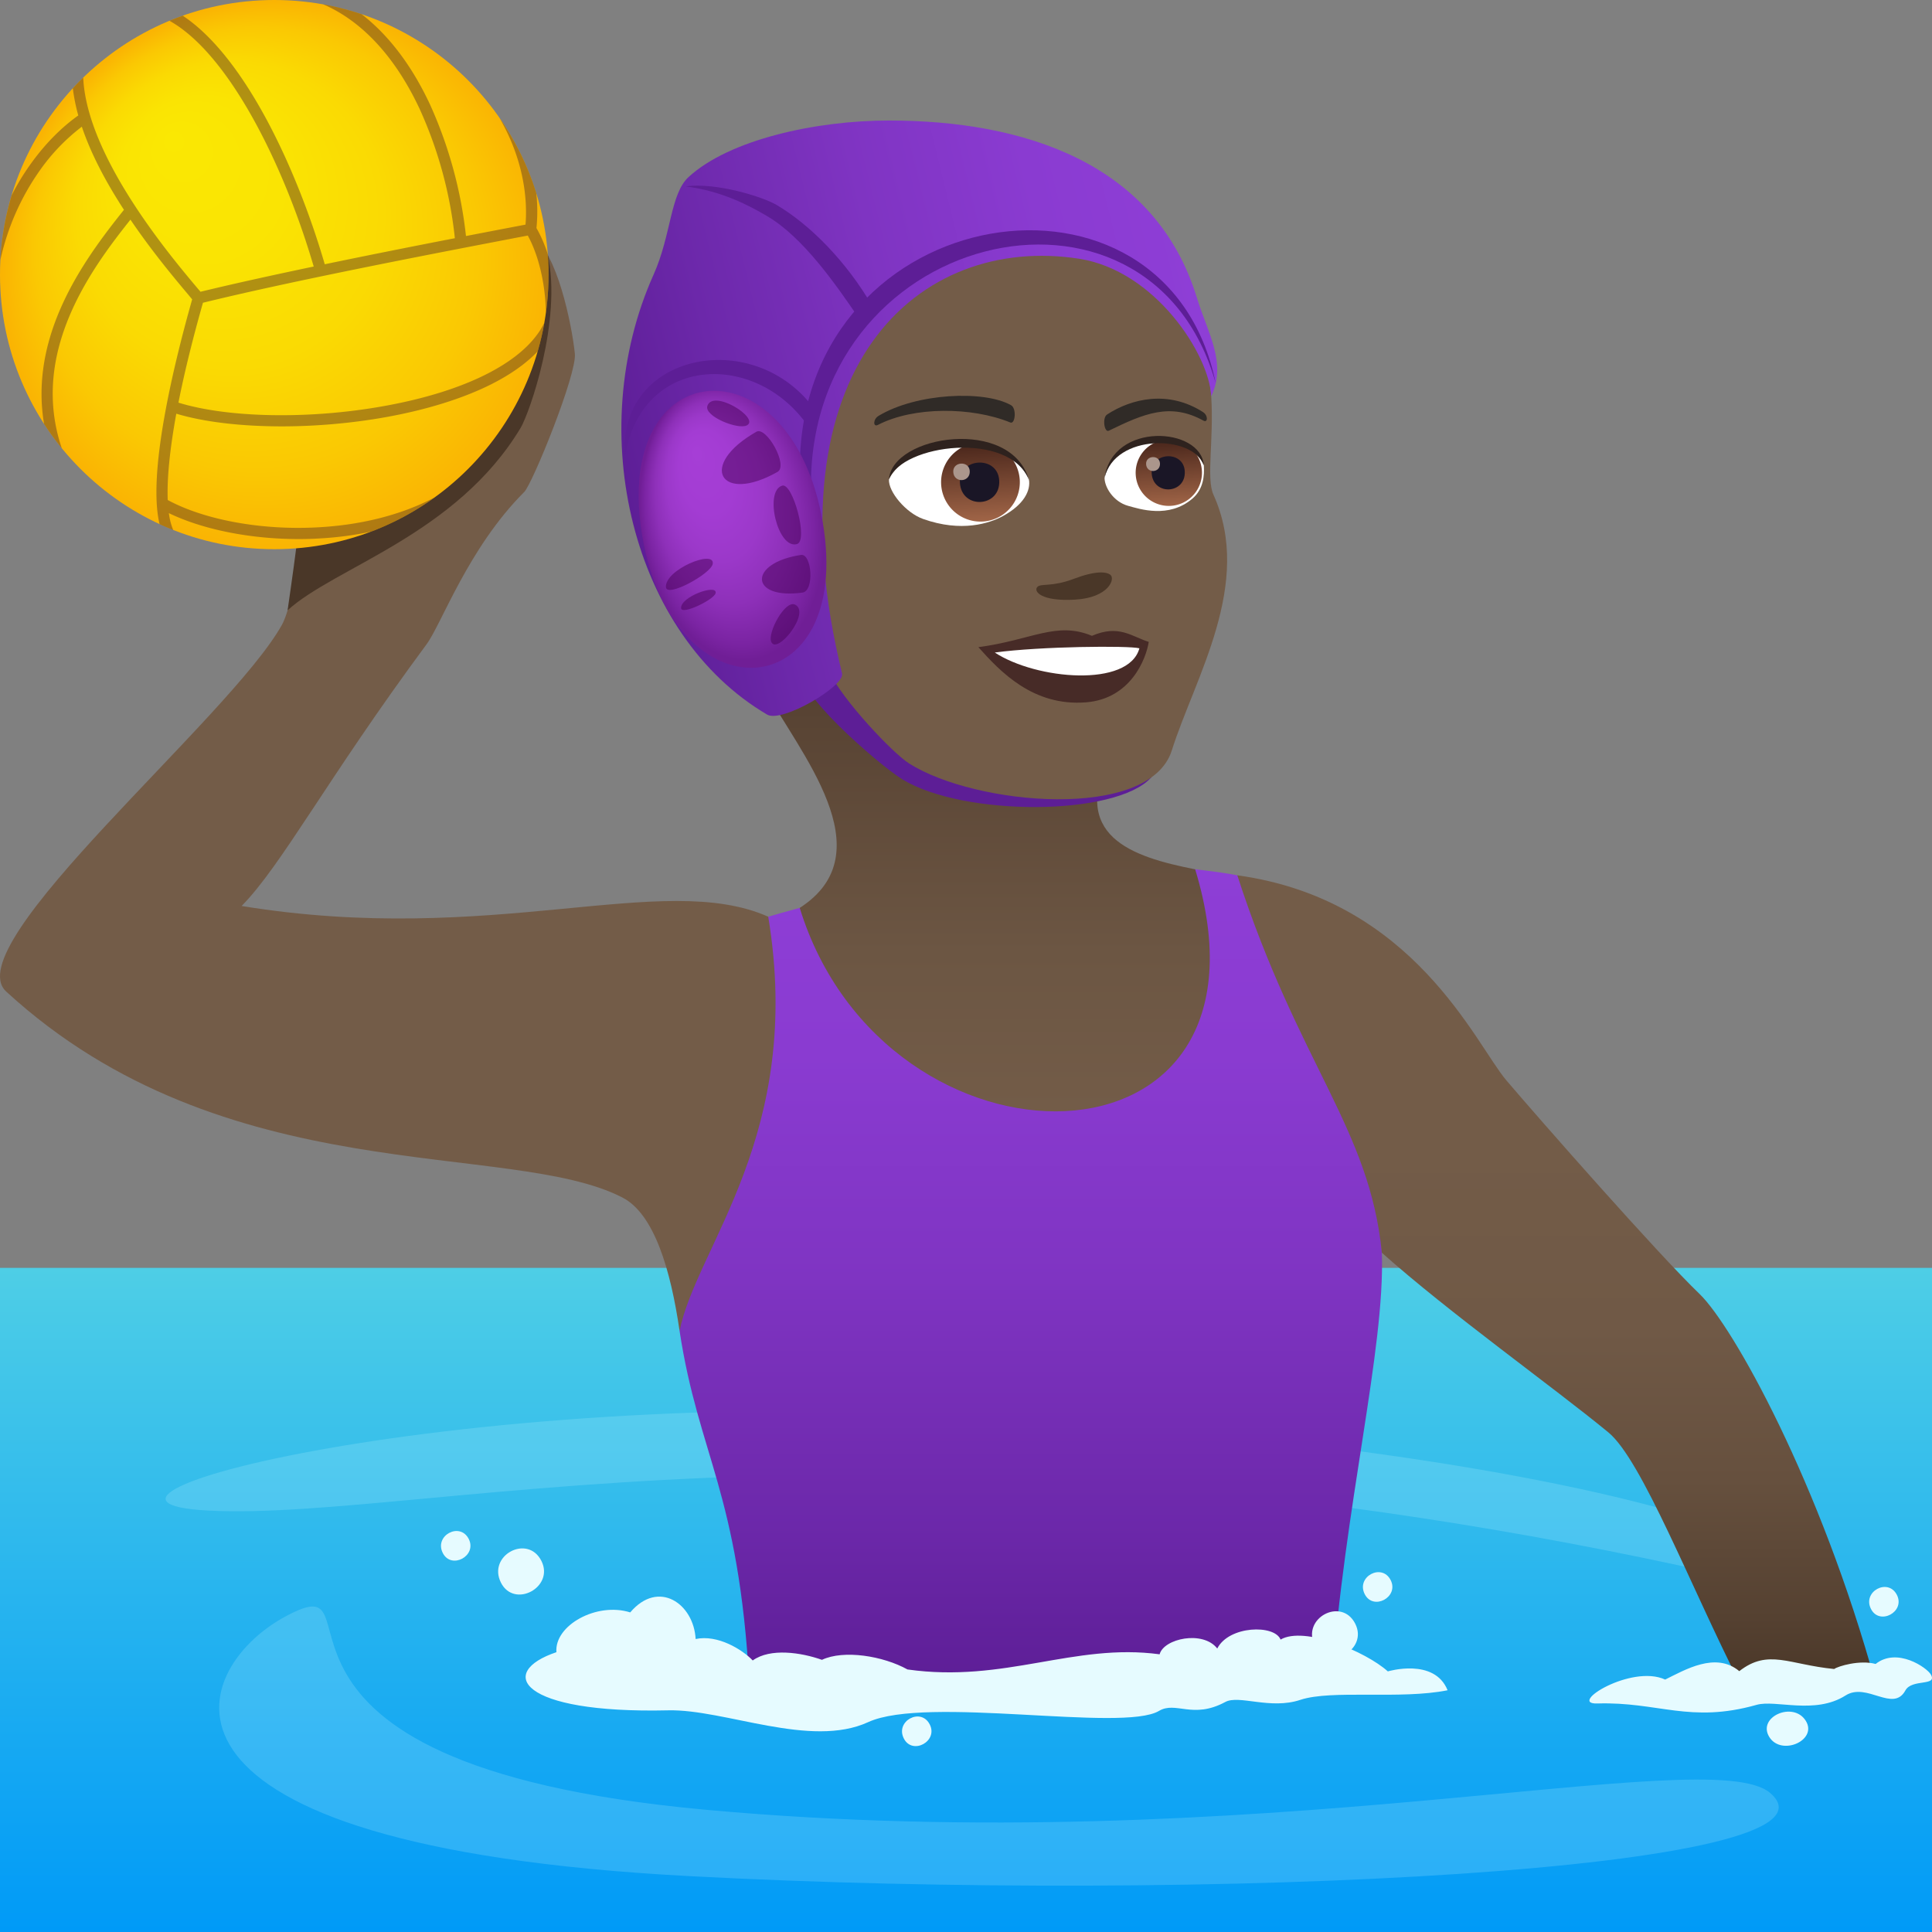 <svg xmlns="http://www.w3.org/2000/svg" xml:space="preserve" style="enable-background:new 0 0 64 64" viewBox="0 0 64 64"><rect x="0" y="0" width="64" height="64" fill="#808080" stroke="none"/><linearGradient id="a" x1="32" x2="32" y1="54.241" y2="31.84" gradientTransform="matrix(1 0 0 .982 0 10.73)" gradientUnits="userSpaceOnUse"><stop offset="0" style="stop-color:#009af7"/><stop offset="1" style="stop-color:#4ecee6"/></linearGradient><path d="M64 42H0v22h64V42z" style="fill:url(#a)"/><path d="M34.502 47.009C15.886 45.642.715 49.707 6.883 50.039c7.407.398 23.572-4.38 53 2.794 2.524.616.491-3.925-25.382-5.824zM22.817 62.148c17.168.913 38.881-.185 35.813-2.761-2.027-1.702-17.037 2.236-35.271.562C6.71 58.422 12.97 51.641 9.44 53.556c-3.239 1.757-5.506 7.587 13.377 8.592z" style="opacity:.2;fill:#c2f8ff"/><linearGradient id="b" x1="34.147" x2="34.147" y1="55.775" y2="28.661" gradientUnits="userSpaceOnUse"><stop offset="0" style="stop-color:#5d1e96"/><stop offset=".193" style="stop-color:#6c28aa"/><stop offset=".494" style="stop-color:#7f34c2"/><stop offset=".771" style="stop-color:#8a3bd1"/><stop offset="1" style="stop-color:#8e3ed6"/></linearGradient><path d="M25.45 30.367c9.294-2.72 15.537-1.37 15.537-1.37 2.19 1.71 4.597 6.966 4.789 12.502.11 3.19-1.252 8.44-1.66 14.276H24.824c-.357-6.359-1.677-7.537-2.312-11.685.181-2.72.51-10.445 2.937-13.723z" style="fill:url(#b)"/><linearGradient id="c" x1="51.56" x2="51.56" y1="55.775" y2="28.996" gradientUnits="userSpaceOnUse"><stop offset="0" style="stop-color:#4a3728"/><stop offset=".081" style="stop-color:#554131"/><stop offset=".252" style="stop-color:#66503e"/><stop offset=".438" style="stop-color:#705946"/><stop offset=".67" style="stop-color:#735c48"/></linearGradient><path d="M62.133 55.775c-1.84-6.679-4.733-11.853-5.832-12.91-1.41-1.356-5.3-5.786-6.397-7.072-1.024-1.201-3.063-5.994-8.917-6.797 2.034 6.274 4.378 8.368 4.789 12.503 2.232 1.992 5.654 4.43 7.503 5.95 1.11.913 2.732 5.124 4.361 8.326h4.493z" style="fill:url(#c)"/><path d="M17.366 16.297c-1.859 1.859-2.733 4.368-3.242 5.055-3.287 4.443-4.783 7.3-6.12 8.66 8.32 1.36 13.943-1.201 17.445.355 1.193 7.216-2.382 10.934-2.937 13.723-.295-2.024-.839-3.877-1.893-4.42-3.743-1.933-13.168-.166-20.414-6.824-1.677-1.542 7.42-9.068 9.136-12.151.19-.341.635-1.7.408-3.786-.173-1.59 5-10.455 7.912-9 .77.386 1.285 2.837 1.382 3.809.069.68-1.404 4.306-1.677 4.58z" style="fill:#735c48"/><path d="M18.146 8.426c-2.547 6.524-8.335 9.738-8.335 9.738-.095.752-.284 2.053-.284 2.053 1.566-1.43 5.59-2.501 7.719-6.042.288-.48 1.376-3.554.9-5.749z" style="fill:#4a3728"/><radialGradient id="d" cx="-286.704" cy="9.129" r="9.1" fx="-283.167" fy="4.527" gradientTransform="matrix(-.999 0 0 1 -277.246 0)" gradientUnits="userSpaceOnUse"><stop offset="0" style="stop-color:#fae803"/><stop offset=".296" style="stop-color:#fae403"/><stop offset=".558" style="stop-color:#fada03"/><stop offset=".808" style="stop-color:#fac803"/><stop offset="1" style="stop-color:#fab403"/></radialGradient><path d="M9.085 0c5.02 0 9.086 4.072 9.086 9.097 0 5.024-4.066 9.096-9.086 9.096C4.068 18.193 0 14.12 0 9.096 0 4.073 4.068 0 9.085 0z" style="fill:url(#d)"/><path d="M17.033 7.888c.162-.03.313-.058.45-.085.324.584.581 1.506.601 2.553a9.118 9.118 0 0 0 .062-1.93 4.346 4.346 0 0 0-.375-.871 5.546 5.546 0 0 0-.006-1.156 9.034 9.034 0 0 0-1.216-2.488c.903 1.563.91 2.945.859 3.53l-.446.085c-.433.082-.95.182-1.526.293a14.317 14.317 0 0 0-1.187-4.348c-.603-1.295-1.375-2.31-2.269-3a9.323 9.323 0 0 0-1.277-.33C12 .7 13.107 1.9 13.91 3.628a13.83 13.83 0 0 1 1.158 4.263c-1.28.248-2.804.55-4.31.863-.885-3.037-2.6-6.841-4.705-8.234-.146.053-.293.109-.437.169 1.988 1.11 3.809 4.83 4.776 8.14-1.344.282-2.655.57-3.75.836L6.51 9.51c-.905-1.078-3.638-4.337-3.753-6.938a6.46 6.46 0 0 0-.344.355c.036.295.096.594.18.898-.368.26-.98.768-1.584 1.617a7.78 7.78 0 0 0-.623 1.03 9.045 9.045 0 0 0-.373 2.137 8.19 8.19 0 0 1 1.298-2.952 6.58 6.58 0 0 1 1.4-1.46c.319.95.838 1.897 1.395 2.753-.62.779-1.524 1.93-2.116 3.305-.561 1.3-.737 2.569-.53 3.787.181.28.377.547.587.807C.963 11.653 3.063 8.86 4.321 7.276c.719 1.06 1.464 1.948 1.903 2.47l.142.17c-.614 2.171-1.486 5.765-1.08 7.446.148.069.3.133.452.195a2.129 2.129 0 0 1-.144-.559c1.127.546 2.702.859 4.299.859.204 0 .408-.005.61-.016.623-.03 1.22-.108 1.788-.23a9.061 9.061 0 0 0 2.107-1.134c-1.09.575-2.429.92-3.913.994-1.839.095-3.715-.25-4.929-.907-.028-.715.07-1.684.284-2.86.925.278 2.159.42 3.492.42 1.11 0 2.29-.1 3.418-.3 1.36-.242 2.58-.62 3.52-1.093.643-.324 1.158-.688 1.54-1.09a8.5 8.5 0 0 0 .221-.949c-.61 1.265-2.549 2.27-5.348 2.766-2.444.437-5.135.386-6.772-.12.193-.978.466-2.089.812-3.309 3.092-.759 7.959-1.688 10.31-2.14z" style="opacity:.5;fill:#664122;enable-background:new"/><linearGradient id="e" x1="-456.994" x2="-461.172" y1="96.48" y2="79.467" gradientTransform="scale(-1 1) rotate(13.799 1.71 1820.077)" gradientUnits="userSpaceOnUse"><stop offset="0" style="stop-color:#735c48"/><stop offset=".302" style="stop-color:#6c5643"/><stop offset=".737" style="stop-color:#594434"/><stop offset="1" style="stop-color:#4a3728"/></linearGradient><path d="M39.592 28.798c3.18 10.444-10.267 10.488-13.1 1.277 2.866-1.84-.055-5.2-1.13-7.204-1.724-3.216 16.02-6.924 11.457 2.007-1.442 2.822.666 3.502 2.773 3.92z" style="fill:url(#e)"/><path d="M26.724 22.327c-.612.38 2.358 2.997 3.174 3.493 2.03 1.236 7.074 1.223 8.236-.064-1.091-3.41-8.573-5.184-11.41-3.429z" style="fill:#5d1e96"/><path d="M40.123 13.126c.093 1.436-.171 2.72.074 3.262 1.331 2.943-.619 6.063-1.381 8.475-.739 2.336-6.502 1.826-8.705.425-.538-.342-2.181-2.074-2.642-3.032-8.155-16.24 12.049-18.472 12.654-9.13z" style="fill:#735c48"/><linearGradient id="f" x1="-470.368" x2="-450.288" y1="72.754" y2="72.754" gradientTransform="scale(-1 1) rotate(13.799 1.71 1820.077)" gradientUnits="userSpaceOnUse"><stop offset="0" style="stop-color:#8e3ed6"/><stop offset=".229" style="stop-color:#8a3bd1"/><stop offset=".506" style="stop-color:#7f34c2"/><stop offset=".807" style="stop-color:#6c28aa"/><stop offset="1" style="stop-color:#5d1e96"/></linearGradient><path d="M29.447 3.992c4.423 0 8.831 1.375 10.204 5.88.348 1.14 1 2.151.472 3.254-.062-1.362-1.84-4.16-4.377-4.555-5.296-.822-10.334 3.562-7.851 13.739.1.414-1.993 1.65-2.482 1.362-4.472-2.627-6.106-9.35-3.762-14.575.586-1.306.55-2.672 1.156-3.23 1.347-1.24 4.208-1.875 6.64-1.875z" style="fill:url(#f)"/><path d="M28.896 10.14c-.854-1.477-2.069-2.703-3.171-3.351-.471-.277-2.014-.752-3.012-.614 1.202.152 2.107.636 2.698.984 1.194.702 2.263 2.246 3.039 3.381.14-.141.29-.274.446-.4zm-1.992 3.313c-2.043-2.638-6.46-1.718-6.2 1.66.552-3.37 4.334-3.495 6.054-1.008.053-.217.102-.434.146-.652z" style="fill:#5d1e96"/><path d="M40.272 12.696C38.079 4.887 26.535 7.62 26.87 16.45c0 0-.375-.79-.375-1.064.122-8.813 12.146-10.673 13.777-2.691z" style="fill:#5d1e96"/><radialGradient id="g" cx="-423.682" cy="259.791" r="3.219" fx="-422.851" fy="258.023" gradientTransform="matrix(-.913 .194 .256 1.417 -429.076 -268.67)" gradientUnits="userSpaceOnUse"><stop offset="0" style="stop-color:#a63ed6"/><stop offset=".302" style="stop-color:#a33cd3"/><stop offset=".529" style="stop-color:#9b38c9"/><stop offset=".731" style="stop-color:#8e30b9"/><stop offset=".917" style="stop-color:#7b24a3"/><stop offset="1" style="stop-color:#701e96"/></radialGradient><path d="M21.277 17.768c1.046 6.105 7.022 5.642 5.977-.466-1.043-6.11-7.019-5.646-5.977.466z" style="fill:url(#g)"/><path d="M25.057 14.302c-1.952 1.108-1.202 2.407.7 1.33.367-.209-.368-1.519-.7-1.33zm1.477 4.081c-1.763.266-1.704 1.49.05 1.247.4-.055.31-1.301-.05-1.247zm-.621-2.296c-.61.178-.15 2.12.488 1.936.387-.111-.139-2.038-.488-1.936zm-1.17-1.997c.44-.236-1.118-1.213-1.31-.645-.118.345 1.02.802 1.31.645zm.804 7.168c.186.463 1.33-.975.788-1.23-.33-.156-.911.924-.788 1.23zM23.61 18.68c.08-.492-1.588.187-1.55.77.023.364 1.496-.445 1.55-.77zm.096.967c.06-.32-1.172.122-1.144.501.018.237 1.105-.29 1.144-.501z" style="opacity:.5;fill:#490059"/><path d="M36.17 21.062c-1.178-.49-1.997.143-3.76.376.713.796 1.806 1.972 3.574 1.827 1.468-.12 1.981-1.431 2.07-2.002-.562-.174-.989-.588-1.883-.2z" style="fill:#472b27"/><path d="M32.954 21.616c1.377.901 4.432 1.168 4.79-.14-.345-.093-3.282-.066-4.79.14z" style="fill:#fff"/><path d="M29.104 13.776c1.248-.754 3.494-.858 4.387-.354.19.101.142.64-.022.574-1.272-.521-3.201-.536-4.39.081-.159.082-.163-.191.025-.301z" style="fill:#302b27"/><path d="M36.785 19.043c-.135-.106-.477-.146-1.213.131-.735.278-1.082.145-1.205.266-.146.145.12.49 1.245.424s1.336-.693 1.173-.821z" style="fill:#4a3728"/><path d="M34.083 15.87c.07.378-.162.844-.858 1.224-.442.242-1.373.55-2.647.097-.57-.202-1.155-.903-1.13-1.31.6-1.309 3.905-1.687 4.635-.012z" style="fill:#fff"/><linearGradient id="h" x1="-417.772" x2="-417.772" y1="479.281" y2="479.679" gradientTransform="scale(6.57 -6.57) rotate(3.315 8120.92 7542.877)" gradientUnits="userSpaceOnUse"><stop offset="0" style="stop-color:#a6694a"/><stop offset="1" style="stop-color:#4f2a1e"/></linearGradient><path d="M32.374 14.673a1.305 1.305 0 1 1 .151 2.605 1.305 1.305 0 0 1-.15-2.605z" style="fill:url(#h)"/><path d="M31.798 15.99c.052.9 1.355.825 1.302-.076-.048-.837-1.35-.761-1.302.075z" style="fill:#1a1626"/><path d="M31.578 15.636c.022.378.568.346.546-.032-.02-.35-.566-.318-.546.032z" style="fill:#ab968c"/><path d="M34.092 15.92c-.627-1.67-4.22-1.21-4.644-.039.097-1.474 4.068-2.092 4.644.038z" style="fill:#2e221e"/><path d="M39.85 13.65c-1.154-.738-2.369-.445-3.175.08-.17.107-.094.61.055.538 1.16-.565 2.036-.942 3.136-.334.147.082.159-.175-.016-.283z" style="fill:#302b27"/><path d="M36.59 15.793c-.02.331.292.83.782.964.38.103 1.346.43 2.129-.24.364-.313.4-.755.377-1.105-.484-1.123-2.87-1.125-3.288.381z" style="fill:#fff"/><linearGradient id="i" x1="-419.518" x2="-419.518" y1="479.305" y2="479.64" gradientTransform="scale(6.57 -6.57) rotate(3.315 8119.57 7589.51)" gradientUnits="userSpaceOnUse"><stop offset="0" style="stop-color:#a6694a"/><stop offset="1" style="stop-color:#4f2a1e"/></linearGradient><path d="M38.636 14.566a1.098 1.098 0 1 1 .127 2.192 1.098 1.098 0 0 1-.127-2.192z" style="fill:url(#i)"/><path d="M38.15 15.674c.045.758 1.141.695 1.097-.064-.04-.704-1.137-.64-1.096.064z" style="fill:#1a1626"/><path d="M37.966 15.376c.019.319.478.292.46-.026-.017-.295-.477-.268-.46.026z" style="fill:#ab968c"/><path d="M36.589 15.837c.338-1.49 2.942-1.437 3.289-.425-.09-1.27-3.034-1.456-3.29.425z" style="fill:#2e221e"/><path d="M45.974 55.367c-.733-.661-2.772-1.511-3.553-1.054-.203-.506-1.71-.464-2.098.296-.473-.61-1.773-.331-1.909.192-2.84-.384-5.123.959-8.352.502-.811-.45-2.113-.659-2.834-.319-.676-.24-1.706-.402-2.293.021-.343-.361-1.161-.867-1.891-.71-.062-1.17-1.23-1.988-2.167-.882-1.11-.352-2.517.429-2.445 1.318-1.977.663-1.25 2.04 3.702 1.926 1.875-.043 4.716 1.27 6.627.39 1.927-.886 8.432.344 9.632-.371.56-.334 1.118.287 2.197-.296.456-.245 1.49.262 2.485-.07 1.038-.345 3.323-.004 4.878-.318-.437-1.088-1.98-.625-1.98-.625zm17.991.108c-.13-.233-1.124-.918-1.832-.354-.523-.143-1.244.072-1.373.167-1.505-.146-2.18-.679-3.144.071-.783-.657-1.812-.035-2.455.279-1.125-.517-3.249.822-2.25.792 2.021-.063 3.067.67 5.28.045.632-.179 1.93.335 2.945-.31.707-.45 1.575.579 1.983-.168.215-.392 1.062-.13.846-.522zm-47.37-3.047c-.456-.9.883-1.622 1.339-.722.441.87-.898 1.592-1.34.721z" style="fill:#e6fbff"/><path d="M43.555 54.51c-.456-.9.883-1.622 1.339-.722.441.87-.898 1.593-1.34.722zm18.423-1.212c-.292-.577.567-1.04.86-.463.283.559-.576 1.022-.86.463zM58.61 57.54c-.411-.666.799-1.2 1.21-.534.4.644-.81 1.179-1.21.534zm-13.402-4.732c-.292-.577.567-1.04.86-.464.283.56-.576 1.023-.86.464zM29.94 57.589c-.292-.577.567-1.04.86-.463.283.559-.577 1.022-.86.463zm-15.272-6.144c-.292-.577.567-1.04.86-.464.283.56-.576 1.023-.86.464z" style="fill:#e6fbff"/></svg>